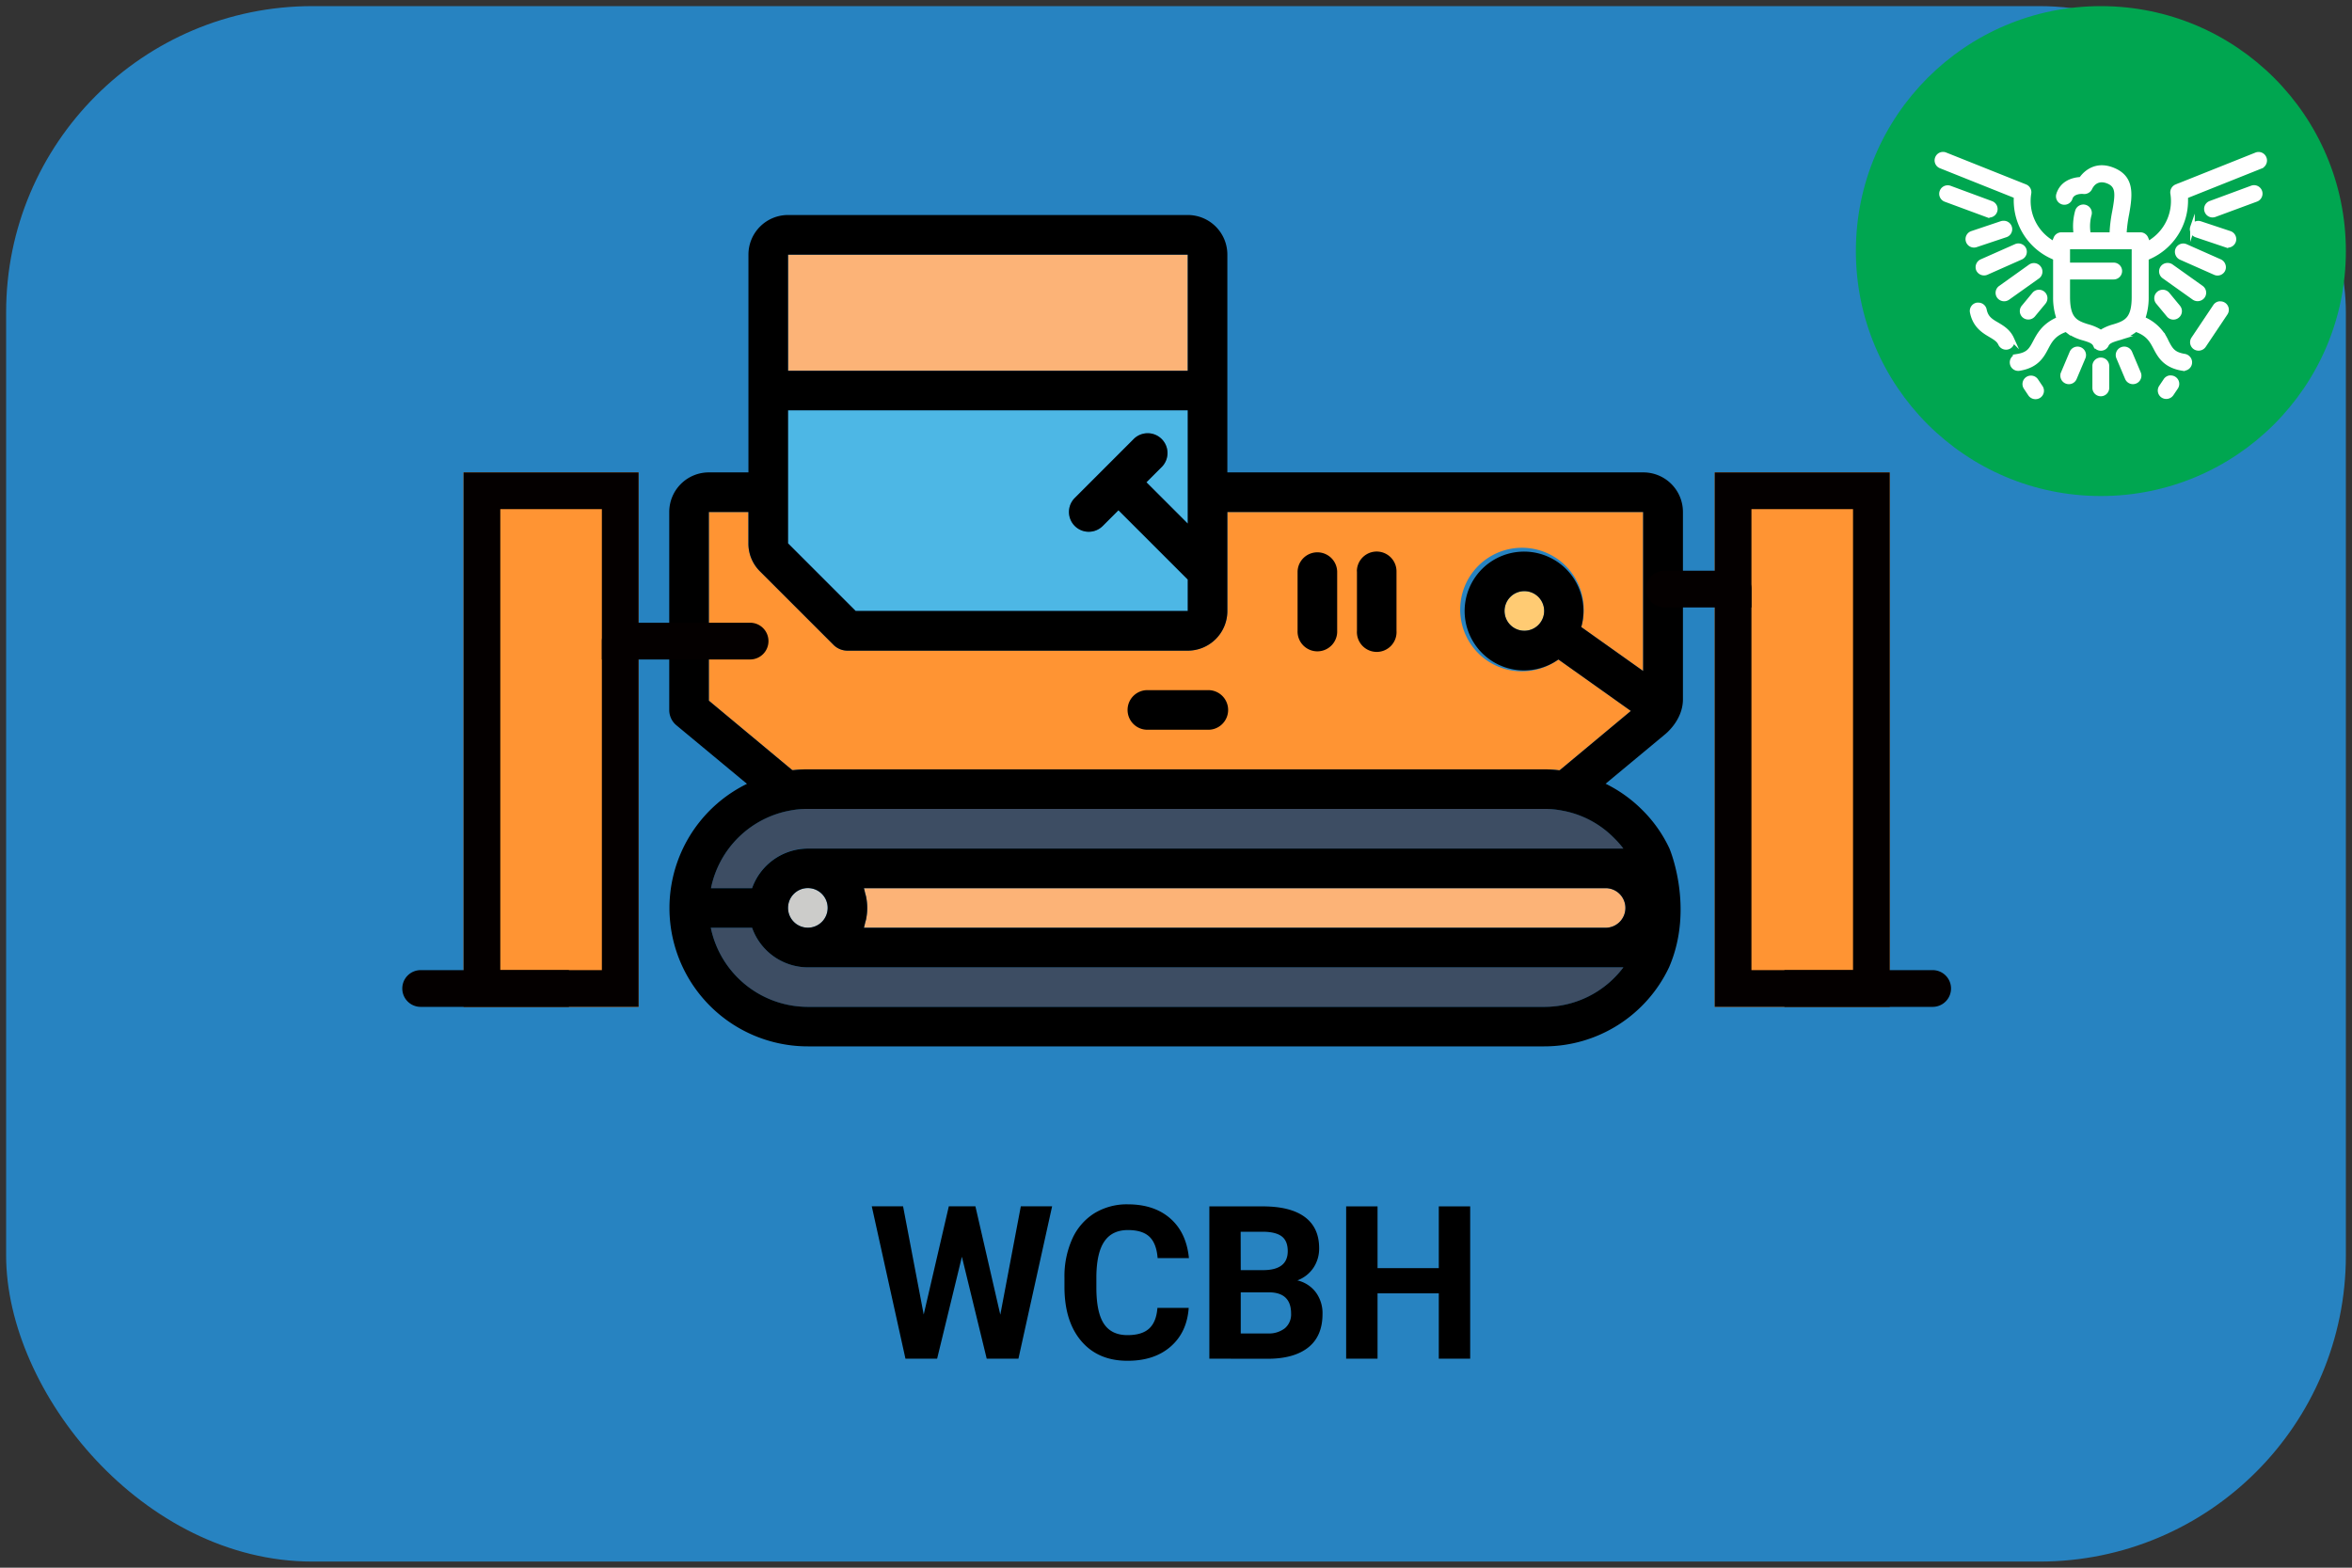 <svg xmlns="http://www.w3.org/2000/svg" viewBox="0 0 768 512"><rect x="0" y="0" width="768" height="512" fill="#333333" stroke="none"/><defs><style>.cls-1{fill:#2783c1;}.cls-2{fill:#fcb377;}.cls-3{fill:#4db7e5;}.cls-4{fill:#ff9433;}.cls-5{fill:#3d4d63;}.cls-6{fill:#ffcb73;}.cls-7{fill:#ccccca;}.cls-8{fill:#040000;}.cls-9{fill:#00a650;}.cls-10{fill:#fff;stroke:#fff;stroke-miterlimit:10;stroke-width:1.5px;}</style></defs><title>wcbh-01-moi-on</title><g id="Equipments"><rect class="cls-1" x="2" y="2" width="764" height="508" rx="100"/><path d="M326.63,429.38l6.7-35.41h10.22l-11,49.77H322.19l-8.1-33.29L306,443.74H295.66l-11-49.77h10.22l6.74,35.35,8.2-35.35h8.68Z"/><path d="M388.15,427.16q-.57,8-5.93,12.65t-14.1,4.61q-9.57,0-15.05-6.44t-5.49-17.69v-3a29.82,29.82,0,0,1,2.53-12.65,19,19,0,0,1,7.23-8.39,20.31,20.31,0,0,1,10.92-2.92q8.61,0,13.88,4.62t6.08,12.95H378q-.37-4.82-2.69-7c-1.53-1.45-3.88-2.17-7-2.17q-5.13,0-7.67,3.67T358,416.77v3.76q0,8.07,2.45,11.79t7.7,3.73c3.17,0,5.53-.72,7.1-2.17s2.45-3.69,2.68-6.72Z"/><path d="M394.89,443.74V394h17.43q9.06,0,13.74,3.47t4.68,10.17a11.24,11.24,0,0,1-1.88,6.44,10.88,10.88,0,0,1-5.23,4.09,10.52,10.52,0,0,1,6,3.86,11.43,11.43,0,0,1,2.21,7.11q0,7.18-4.58,10.87t-13.06,3.76Zm10.25-28.92h7.59q7.75-.13,7.76-6.18,0-3.39-2-4.87t-6.2-1.49h-7.18Zm0,7.25V435.5h8.78a8.49,8.49,0,0,0,5.66-1.72,5.91,5.91,0,0,0,2-4.77q0-6.84-7.08-6.94Z"/><path d="M480.06,443.74H469.81V422.41h-20v21.33H439.56V394h10.25v20.17h20V394h10.25Z"/><g id="icon-dozer"><g id="color"><rect class="cls-2" x="257.32" y="83.16" width="130.52" height="37.93"/><path class="cls-3" d="M387.84,199.53V189.28l-22.63-22.63-5.13,5.13a6.46,6.46,0,1,1-9.14-9.14l19.39-19.4a6.47,6.47,0,0,1,9.15,9.14l-5.13,5.13L387.84,171V134H257.32v43.44l22.07,22.07Z"/><path class="cls-4" d="M259.08,251.52a43.4,43.4,0,0,1,4.7-.26H504.22a43.41,43.41,0,0,1,4.69.29h.39l23.23-19.36-23.66-16.81a20.18,20.18,0,1,1,7.46-10.59l20.21,14.36V167.21H400.77v32.32a12.93,12.93,0,0,1-12.93,12.94H276.72a6.45,6.45,0,0,1-4.59-1.9l-24-24a12.72,12.72,0,0,1-3.77-9.11V167.21H231.46v61.62l27.24,22.69Z"/><path class="cls-5" d="M245.58,303H232.1a32.41,32.41,0,0,0,31.68,25.86H504.22a32.27,32.27,0,0,0,25.86-12.93H263.78A19.39,19.39,0,0,1,245.58,303Z"/><path class="cls-2" d="M524.28,303H282.08c.19-.54.29-1.13.43-1.69.1-.38.23-.74.3-1.13a18.21,18.21,0,0,0,0-7.28c-.07-.39-.2-.75-.3-1.13-.14-.57-.24-1.16-.43-1.7h242.2a6.47,6.47,0,0,1,6.47,6.47h0A6.47,6.47,0,0,1,524.28,303Z"/><path class="cls-6" d="M497.75,193.07a6.47,6.47,0,1,0,6.47,6.46A6.47,6.47,0,0,0,497.75,193.07Z"/><path class="cls-5" d="M527.08,273.71a31.67,31.67,0,0,0-17.05-9,29.78,29.78,0,0,0-5.81-.54H263.78a29.09,29.09,0,0,0-5.73.52,32.32,32.32,0,0,0-25.89,25.34h13.42a19.41,19.41,0,0,1,18.2-12.93h266.3A30.37,30.37,0,0,0,527.08,273.71Z"/><circle class="cls-7" cx="263.78" cy="296.52" r="6.47"/></g><path d="M439.56,154.28H400.77V83.16a12.93,12.93,0,0,0-12.93-12.94H257.32a12.93,12.93,0,0,0-12.93,12.94v71.12H231.46a12.93,12.93,0,0,0-12.93,12.93v64.65a6.46,6.46,0,0,0,2.32,5L243.91,256a45.17,45.17,0,0,0,19.87,85.74H504.22A45.06,45.06,0,0,0,545,315.91c8.4-19.39.13-38.79.13-38.79a43.71,43.71,0,0,0-8.85-12.56,44.73,44.73,0,0,0-12-8.6l19.25-16s6-4.54,6-11.57V167.21a12.93,12.93,0,0,0-12.93-12.93h-97ZM257.32,177.46V134H387.84v37l-13.49-13.49,5.13-5.13a6.47,6.47,0,0,0-9.15-9.14l-19.39,19.4a6.46,6.46,0,1,0,9.14,9.14l5.13-5.13,22.63,22.63v10.25H279.39Zm0-94.3H387.84v37.93H257.32Zm-25.86,84.05h12.93v10.28a12.72,12.72,0,0,0,3.77,9.11l24,24a6.45,6.45,0,0,0,4.59,1.9H387.84a12.93,12.93,0,0,0,12.93-12.94V167.21H536.54v51.94l-20.21-14.36a19.4,19.4,0,1,0-7.46,10.59l23.66,16.81L509.3,251.55h-.39a43.41,43.41,0,0,0-4.69-.29H263.78a43.4,43.4,0,0,0-4.7.26h-.38l-27.24-22.69ZM497.75,206a6.47,6.47,0,1,1,6.47-6.47A6.47,6.47,0,0,1,497.75,206Zm-239.7,58.71a29.09,29.09,0,0,1,5.73-.52H504.22a29.78,29.78,0,0,1,5.81.54,31.67,31.67,0,0,1,17.05,9,30.37,30.37,0,0,1,3,3.41H263.78a19.41,19.41,0,0,0-18.2,12.93H232.16A32.32,32.32,0,0,1,258.05,264.71Zm-.73,31.81a6.47,6.47,0,1,1,6.46,6.46A6.47,6.47,0,0,1,257.32,296.52Zm246.9,32.32H263.78A32.41,32.41,0,0,1,232.1,303h13.48a19.39,19.39,0,0,0,18.2,12.93h266.3A32.27,32.27,0,0,1,504.22,328.84ZM524.28,303H282.08c.19-.54.29-1.13.43-1.69.1-.38.23-.74.3-1.13a18.21,18.21,0,0,0,0-7.28c-.07-.39-.2-.75-.3-1.13-.14-.57-.24-1.16-.43-1.7h242.2a6.47,6.47,0,0,1,6.47,6.47h0A6.47,6.47,0,0,1,524.28,303Z"/><path d="M443.09,186.6V206A6.47,6.47,0,1,0,456,206V186.6a6.47,6.47,0,0,0-12.94,0Z"/><path d="M423.7,186.6V206a6.47,6.47,0,1,0,12.93,0V186.6a6.47,6.47,0,0,0-12.93,0Z"/><path d="M374.91,238.33H394.3a6.47,6.47,0,1,0,0-12.93H374.91a6.47,6.47,0,1,0,0,12.93Z"/><g id="bridge"><rect class="cls-4" x="151.36" y="154.28" width="57.16" height="174.57"/><path class="cls-8" d="M185.77,316.84H137.36a6,6,0,0,0-6,6h0a6,6,0,0,0,6,6h48.41v-12Z"/><path class="cls-8" d="M196.53,215.38h48.4a6,6,0,0,0,6-6h0a6,6,0,0,0-6-6h-42.4a6,6,0,0,0-6,6v6Z"/><path class="cls-8" d="M196.53,166.28V316.84H163.36V166.28h33.17m12-12H151.36V328.84h57.17V154.28Z"/></g><g id="bridge-2" data-name="bridge"><rect class="cls-4" x="559.9" y="154.28" width="57.16" height="174.57" transform="translate(1176.97 483.12) rotate(-180)"/><path class="cls-8" d="M582.66,316.84h48.41a6,6,0,0,1,6,6h0a6,6,0,0,1-6,6H582.66v-12Z"/><path class="cls-8" d="M571.9,198.38H543.5a6,6,0,0,1-6-6h0a6,6,0,0,1,6-6h22.4a6,6,0,0,1,6,6v6Z"/><path class="cls-8" d="M571.9,166.28h33.17V316.84H571.9V166.28m-12-12V328.84h57.17V154.28Z"/></g></g><g id="moi"><circle class="cls-9" cx="686" cy="82" r="80"/><g id="eagle"><path class="cls-10" d="M687.43,118.15a2,2,0,0,0-3.45,1.43v7.09a2,2,0,1,0,4,0v-7.09A2,2,0,0,0,687.43,118.15Z"/><path class="cls-10" d="M698.33,121.91l-2.84-6.73a2,2,0,0,0-1.87-1.23,2,2,0,0,0-.78.16,2,2,0,0,0-1.07,2.65l2.84,6.72a2,2,0,1,0,3.72-1.57Z"/><path class="cls-10" d="M680.25,115.21a2,2,0,0,0-1.09-1.1h0a2,2,0,0,0-.79-.16,2.06,2.06,0,0,0-.76.15,2,2,0,0,0-1.1,1.08l-2.84,6.73a2,2,0,0,0,0,1.55,2,2,0,0,0,1.09,1.1,2,2,0,0,0,2.64-1.08l2.84-6.72A2,2,0,0,0,680.25,115.21Z"/><path class="cls-10" d="M727,100.79a2,2,0,0,0-.85-1.28h0a2,2,0,0,0-1.13-.34,2.56,2.56,0,0,0-.39,0,2,2,0,0,0-1.29.86l-7.11,10.62a2,2,0,0,0,.55,2.8,2.07,2.07,0,0,0,2.81-.55l7.11-10.62A2,2,0,0,0,727,100.79Z"/><path class="cls-10" d="M710.81,125a2,2,0,0,0-.86-1.29h0a2,2,0,0,0-1.12-.34,1.81,1.81,0,0,0-.4,0,2,2,0,0,0-1.28.86l-1.47,2.19a2,2,0,0,0,.56,2.8,2.06,2.06,0,0,0,2.8-.55l1.47-2.19A2,2,0,0,0,710.81,125Z"/><path class="cls-10" d="M664.85,124.31a2,2,0,0,0-1.68-.89,2,2,0,0,0-1.12.34,2,2,0,0,0-.55,2.8l1.46,2.19a2.07,2.07,0,0,0,2.8.55,2,2,0,0,0,.56-2.8Z"/><path class="cls-10" d="M656.89,110.62c-1.11-2.45-3.09-3.62-4.83-4.65-2-1.16-3.55-2.09-4.09-4.76a2,2,0,0,0-2-1.62,1.87,1.87,0,0,0-.4,0A2,2,0,0,0,644,102c.9,4.44,3.85,6.17,6,7.44,1.46.87,2.62,1.55,3.2,2.83a2,2,0,1,0,3.68-1.66Z"/><path class="cls-10" d="M739.34,53.19a2,2,0,0,0,0-1.55h0a2,2,0,0,0-1.07-1.1,2,2,0,0,0-1.55,0l-26.05,10.4a2.06,2.06,0,0,0-1.23,2.26A15.83,15.83,0,0,1,703,78.55l-1.54,1.09-.71-1.75a2,2,0,0,0-1.88-1.27h-5.24l.11-1.6a48.78,48.78,0,0,1,.75-5.19c1.18-6.55,1.62-11.75-4.39-14.28-5.62-2.37-9,.94-10.2,2.48l-.4.5-.64.07c-2,.2-5.5,1.11-6.68,4.93A2,2,0,1,0,676,64.72c.68-2.23,3.73-2.22,4.45-2.1a2.09,2.09,0,0,0,2-1.19c1.18-2.44,3.43-3.25,6-2.16,3.34,1.4,3,4.34,2,9.84a47.28,47.28,0,0,0-.82,6.09l-.07,1.42h-7.65l-.13-1.35a14.69,14.69,0,0,1,.41-5.07,2,2,0,0,0-1.3-2.56,2,2,0,0,0-1.54.13,2,2,0,0,0-1,1.18,17.88,17.88,0,0,0-.65,6.08l.1,1.59h-4.66a2,2,0,0,0-1.87,1.27l-.71,1.75L669,78.55a15.78,15.78,0,0,1-6.49-15.35,2,2,0,0,0-1.23-2.28l-26.05-10.4a2,2,0,0,0-1.55,0,2,2,0,0,0-1.07,1.1,2,2,0,0,0,1.12,2.63l24.57,9.82,0,1a20.12,20.12,0,0,0,12,18.81l.85.4V97a20.56,20.56,0,0,0,.77,5.93l.36,1.21-1.13.56c-3.93,2-5.4,4.76-6.58,7-1.34,2.53-2.14,4.06-5.87,4.66a2,2,0,0,0-1.32.82,2,2,0,0,0-.35,1.5,2,2,0,0,0,2.34,1.67c5.69-.92,7.4-4.16,8.77-6.76,1.16-2.2,2.25-4.27,5.68-5.67l.8-.33.69.53a15.58,15.58,0,0,0,5.13,2.36c1.86.57,3.2,1,3.73,2.15A2,2,0,0,0,686,113.8a2,2,0,0,0,1.83-1.18c.54-1.17,1.88-1.58,3.74-2.15a15.37,15.37,0,0,0,5.13-2.36l.69-.53.8.33c3.42,1.4,4.52,3.47,5.67,5.66,1.38,2.61,3.09,5.85,8.81,6.77a1.66,1.66,0,0,0,.32,0,2,2,0,0,0,1.64-3.21,2.08,2.08,0,0,0-1.32-.81c-3.73-.6-4.54-2.13-5.87-4.67a14.31,14.31,0,0,0-6.58-7l-1.13-.56.36-1.21a20.56,20.56,0,0,0,.77-5.93V84.33l.85-.41a20.11,20.11,0,0,0,12-18.8l0-1,24.57-9.81A2.06,2.06,0,0,0,739.34,53.19ZM696.81,97c0,7.13-2.43,8.39-6.43,9.61h0a15.62,15.62,0,0,0-3.61,1.44l-.77.47-.78-.47a15.28,15.28,0,0,0-3.6-1.44c-4-1.23-6.44-2.49-6.44-9.62V90.52h15a2,2,0,0,0,0-4h-15V80.66h21.63Z"/><path class="cls-10" d="M665.77,87.52a2,2,0,0,0-1.65-.85,2,2,0,0,0-1.17.38h0L653.22,94a2,2,0,0,0-.47,2.81,2.08,2.08,0,0,0,2.82.48l9.73-6.92A2,2,0,0,0,665.77,87.52Z"/><path class="cls-10" d="M660.92,83a2,2,0,0,0,0-1.55,2,2,0,0,0-1.12-1.06,2.06,2.06,0,0,0-.73-.14,2,2,0,0,0-.82.18h0L647.1,85.37A2,2,0,0,0,646,86.49a2,2,0,0,0,0,1.55,2.06,2.06,0,0,0,2.67,1l11.11-4.93A2,2,0,0,0,660.92,83Z"/><path class="cls-10" d="M654.81,76.79a2,2,0,0,0-.64-3.93,2,2,0,0,0-.64.1l-9.61,3.23A2,2,0,0,0,645.21,80Z"/><path class="cls-10" d="M634.09,62.59a2,2,0,0,0,1.2,2.59l13.53,5a2,2,0,0,0,1.39-3.79l-13.53-5a1.86,1.86,0,0,0-.69-.12A2,2,0,0,0,634.09,62.59Z"/><path class="cls-10" d="M664.23,96.11l-3.48,4.21a2,2,0,0,0,.27,2.84,2.07,2.07,0,0,0,2.85-.27l3.47-4.2a2,2,0,1,0-3.11-2.58Z"/><path class="cls-10" d="M706.7,90.34l9.73,6.92a2.08,2.08,0,0,0,2.82-.48,2,2,0,0,0-.48-2.82L709,87a2,2,0,0,0-1.16-.37,2,2,0,0,0-1.18,3.67Z"/><path class="cls-10" d="M712.14,84.13l11.12,4.93a2,2,0,0,0,2.66-1,2,2,0,0,0,0-1.55,2,2,0,0,0-1.06-1.12l-11.12-4.93a2,2,0,0,0-2.66,1,2,2,0,0,0,0,1.55A2,2,0,0,0,712.14,84.13Z"/><path class="cls-10" d="M715.91,74.23a2,2,0,0,0,1.28,2.56l9.6,3.23a2,2,0,1,0,1.29-3.83L718.47,73a2,2,0,0,0-2.56,1.27Z"/><path class="cls-10" d="M720.59,68.94a2,2,0,0,0,2.59,1.2l13.53-5a2,2,0,0,0-1.39-3.79l-13.53,5A2,2,0,0,0,720.59,68.94Z"/><path class="cls-10" d="M707.77,96.11a2,2,0,0,0-3.12,2.58l3.48,4.2a2,2,0,0,0,2.84.28,2,2,0,0,0,.27-2.85Z"/></g></g></g></svg>